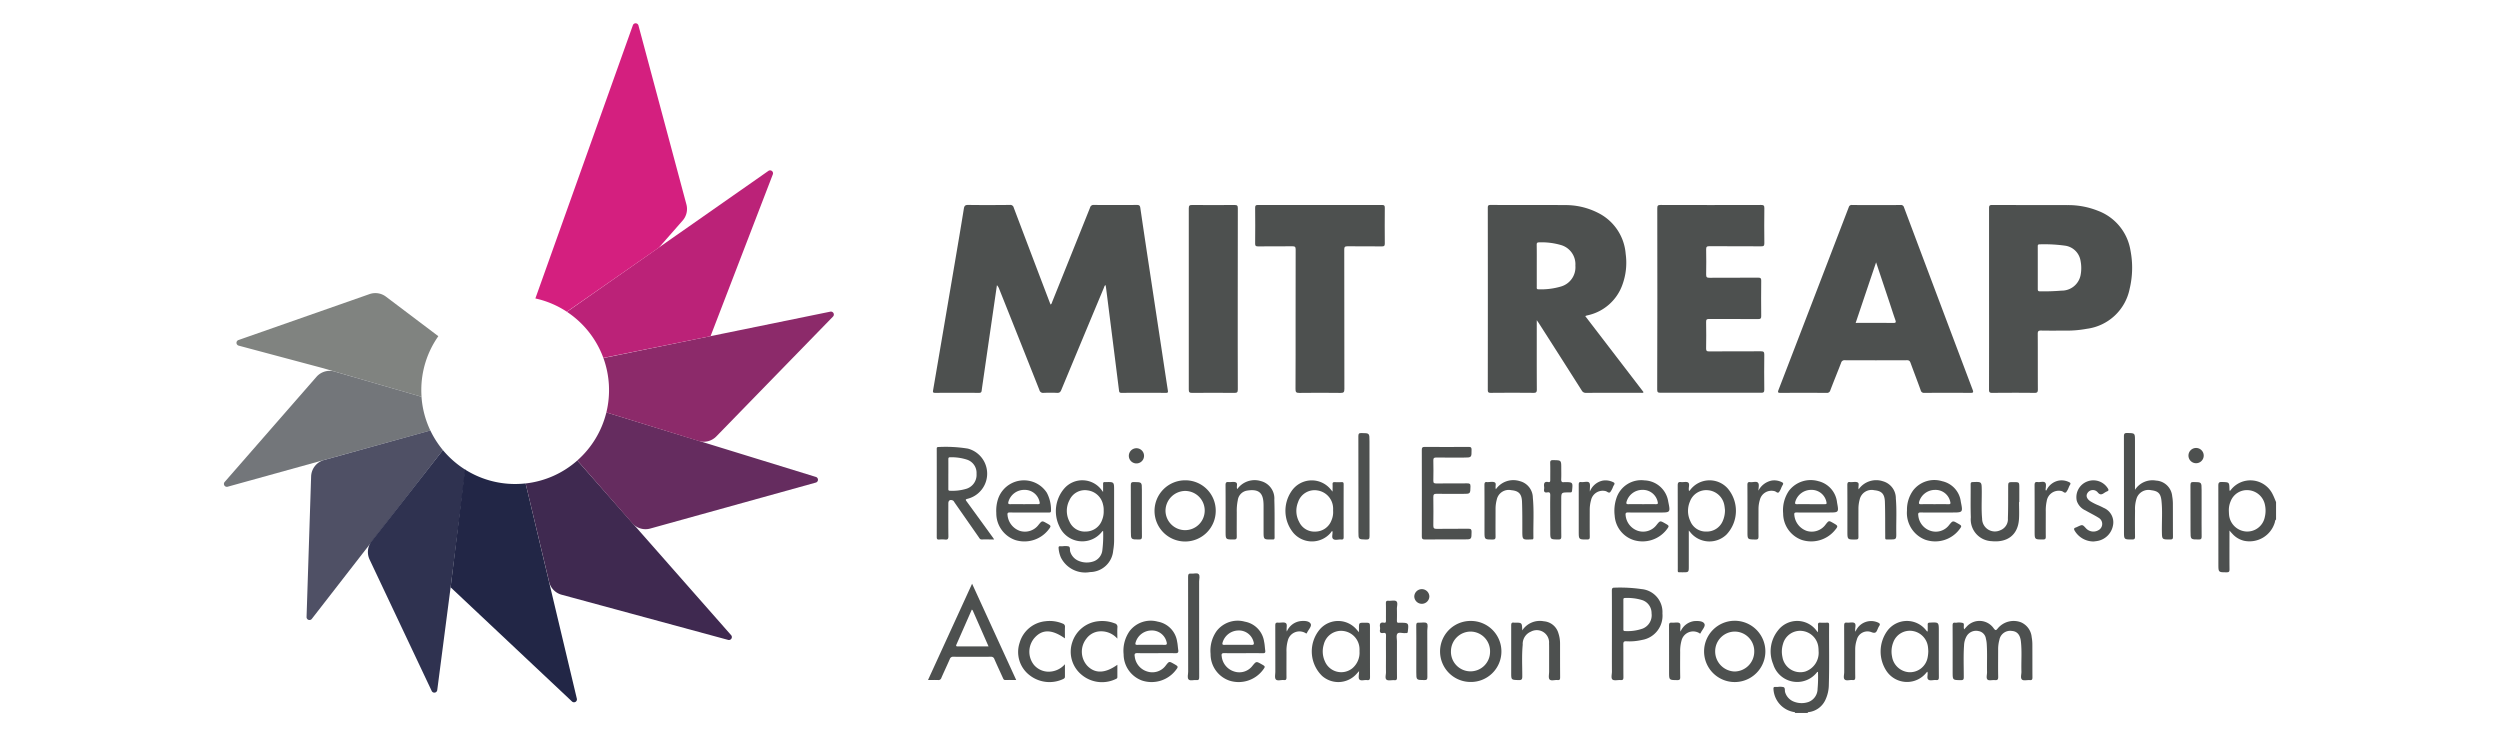<svg id="Capa_1" data-name="Capa 1" xmlns="http://www.w3.org/2000/svg" viewBox="0 0 299.525 88.202"><defs><style>.cls-1{fill:#808380;}.cls-2{fill:#73767a;}.cls-3{fill:#4f5065;}.cls-4{fill:#2f3250;}.cls-5{fill:#222646;}.cls-6{fill:#3f2950;}.cls-7{fill:#652c5f;}.cls-8{fill:#8c2a6a;}.cls-9{fill:#bb2278;}.cls-10{fill:#d41f7f;}.cls-11{fill:#4d504f;}</style></defs><g id="Layer_1" data-name="Layer 1"><path d="M215.012,85.409c.052,0,.074-.025.066-.075h1.489c-.007.052.015.076.067.076Z"/><path class="cls-1" d="M52.516,40.279l-6.274-4.736a2.108,2.108,0,0,0-1.968-.307l-15.71,5.506a.351.351,0,0,0,.026.668L38.76,44.126l11.747,3.413c-.018-.265-.029-.53-.029-.799A11.191,11.191,0,0,1,52.516,40.279Z"/><path class="cls-2" d="M50.501,47.537l-10.41-3.023a2.109,2.109,0,0,0-2.177.637L26.92,57.74a.351.351,0,0,0,.358.573L51.561,51.579A11.187,11.187,0,0,1,50.501,47.537Z"/><path class="cls-3" d="M51.561,51.576l-12.742,3.54A2.108,2.108,0,0,0,37.276,57.08l-.547,16.843a.351.351,0,0,0,.628.227L53.064,53.926A11.251,11.251,0,0,1,51.561,51.576Z"/><path class="cls-4" d="M53.062,53.924,44.525,64.84a2.107,2.107,0,0,0-.245,2.197L51.719,82.78a.351.351,0,0,0,.668-.105l1.601-12.311L55.772,56.29A11.324,11.324,0,0,1,53.062,53.924Z"/><path class="cls-5" d="M69.111,83.705l-6.138-25.787a11.563,11.563,0,0,1-1.252.07,11.201,11.201,0,0,1-6.017-1.744l-1.716,14.12,14.541,13.68a.351.351,0,0,0,.583-.338Z"/><path class="cls-6" d="M87.592,76.094,69.169,55.171a11.204,11.204,0,0,1-6.196,2.751l2.816,11.787a2.11,2.11,0,0,0,1.5,1.545l19.949,5.412a.351.351,0,0,0,.355-.573Z"/><path class="cls-7" d="M97.763,57.145,72.649,49.409a11.245,11.245,0,0,1-3.481,5.758l6.583,7.516a2.11,2.11,0,0,0,2.151.643l19.851-5.511a.352.352,0,0,0,.009-.67Z"/><path class="cls-8" d="M99.479,37.34,72.294,42.897a11.295,11.295,0,0,1,.354,6.52l11.039,3.413a2.111,2.111,0,0,0,2.135-.543L99.801,37.93a.351.351,0,0,0-.322-.59Z"/><path class="cls-9" d="M92.062,20.476,67.924,37.359a11.28,11.28,0,0,1,4.364,5.522l12.843-2.603,7.461-19.388a.351.351,0,0,0-.53-.414Z"/><path class="cls-10" d="M82.239,24.491,76.494,3.05a.351.351,0,0,0-.669-.028L64.143,35.757a11.209,11.209,0,0,1,3.77,1.592L78.95,29.659,81.784,26.43A2.11,2.11,0,0,0,82.239,24.491Z"/><path class="cls-11" d="M272.694,62.245c-.135.088-.114.243-.156.369a3.16,3.16,0,0,1-3.651,2.182,2.712,2.712,0,0,1-1.433-.851c-.096-.096-.182-.202-.341-.382v.528c0,1.375-.007,2.751.005,4.126,0,.263-.06.352-.338.351-.996,0-.996.009-.996-.998q0-4.686-.007-9.372c0-.332.056-.465.431-.452.883.03.884.009.905.898a1.354,1.354,0,0,0,.014.141c.077.034.101-.024.128-.059a2.968,2.968,0,0,1,5.049.527c.149.292.262.603.391.903Zm-5.656-1.032c.007.128.009.257.02.382a2.207,2.207,0,0,0,2.006,2.081,2.14,2.14,0,0,0,2.28-1.719,3.264,3.264,0,0,0,.023-1.451,2.188,2.188,0,0,0-1.969-1.776,2.088,2.088,0,0,0-2.139,1.316,2.688,2.688,0,0,0-.22,1.167Z"/><path class="cls-11" d="M215.012,85.409c.052,0,.074-.025.066-.075h1.489c-.007.052.015.076.067.076Z"/><path class="cls-11" d="M132.45,34.151c-.139.096-.153.232-.201.345q-2.555,6.112-5.096,12.225c-.103.248-.214.361-.497.348-.54-.026-1.082-.024-1.624,0a.444.444,0,0,1-.501-.343q-2.397-6.05-4.812-12.094a1.264,1.264,0,0,0-.277-.464q-.206,1.418-.413,2.836-.638,4.388-1.272,8.775c-.05.344-.101.687-.145,1.032-.023.181-.1.257-.299.256q-2.644-.011-5.289,0c-.246,0-.268-.09-.232-.3q1.297-7.579,2.584-15.16c.374-2.203.75-4.408,1.104-6.615.056-.347.177-.444.532-.439,1.66.023,3.32.017,4.98,0a.413.413,0,0,1,.463.324q2.129,5.635,4.278,11.27c.041.107.084.213.134.338.152-.082.162-.232.211-.352q2.267-5.625,4.522-11.257a.421.421,0,0,1,.471-.321q2.567.018,5.135,0c.275,0,.374.072.414.343q.539,3.682,1.099,7.359.715,4.726,1.433,9.455c.258,1.702.511,3.406.774,5.107.031.191-.019.248-.209.248q-2.683-.008-5.367,0c-.2,0-.255-.072-.279-.265q-.573-4.573-1.153-9.144-.201-1.587-.402-3.175A2.967,2.967,0,0,0,132.45,34.151Z"/><path class="cls-11" d="M184.12,38.36v.478c0,2.612-.007,5.224.008,7.832,0,.329-.096.401-.408.398q-2.548-.023-5.096,0c-.277,0-.371-.054-.371-.356q.014-10.904,0-21.808c0-.262.052-.349.333-.348,2.972.011,5.945-.006,8.918.016a8.555,8.555,0,0,1,3.942.923,5.999,5.999,0,0,1,3.326,4.923,7.674,7.674,0,0,1-.388,3.685,5.694,5.694,0,0,1-4.116,3.662c-.074.019-.15.036-.224.056a.818.818,0,0,0-.112.056l6.982,9.106c-.096.135-.219.076-.321.076q-3.281,0-6.562.009a.538.538,0,0,1-.524-.286q-2.529-3.989-5.077-7.966C184.352,38.691,184.265,38.572,184.12,38.36Zm0-6.516V34.35c0,.146-.05.316.207.312a8.402,8.402,0,0,0,2.7-.337,2.397,2.397,0,0,0,1.719-2.497,2.394,2.394,0,0,0-1.75-2.476,8.245,8.245,0,0,0-2.587-.315c-.242,0-.301.069-.297.303C184.128,30.175,184.12,31.015,184.12,31.845Z"/><path class="cls-11" d="M224.841,24.566c.955,0,1.904.007,2.857-.006a.374.374,0,0,1,.42.282q4.107,10.94,8.231,21.871c.121.322.029.358-.264.356q-2.759-.014-5.519,0a.391.391,0,0,1-.444-.303c-.394-1.099-.816-2.188-1.217-3.284-.079-.215-.168-.325-.43-.323q-3.725.017-7.45,0a.407.407,0,0,0-.442.313c-.426,1.101-.875,2.197-1.295,3.297a.4.4,0,0,1-.449.301q-2.761-.014-5.519,0c-.286,0-.353-.051-.242-.34q4.223-10.957,8.428-21.921a.348.348,0,0,1,.401-.247C222.886,24.571,223.864,24.566,224.841,24.566Zm-.065,6.862c-.839,2.483-1.638,4.857-2.448,7.259,1.546,0,3.024-.01,4.502.007.342,0,.344-.1.247-.372-.253-.713-.478-1.433-.719-2.154-.515-1.542-1.031-3.085-1.583-4.74Z"/><path class="cls-11" d="M238.308,35.8V24.956c0-.271.027-.4.362-.398,3.01.015,6.017,0,9.032.015a9.599,9.599,0,0,1,3.653.681,6.116,6.116,0,0,1,3.898,4.757,10.841,10.841,0,0,1-.1,4.593,6.023,6.023,0,0,1-5.135,4.789,12.996,12.996,0,0,1-2.455.218c-1.004,0-2.006.012-3.01-.007-.311-.006-.414.066-.411.397.015,2.212,0,4.425.015,6.638,0,.325-.057.437-.414.433-1.686-.021-3.371-.017-5.057,0-.31,0-.382-.09-.382-.388Q238.316,41.243,238.308,35.8Zm5.838-3.72v2.508c0,.18-.005.318.253.316a25.3,25.3,0,0,0,2.579-.083,2.3,2.3,0,0,0,2.298-1.859,4.504,4.504,0,0,0-.008-1.726,2.177,2.177,0,0,0-1.823-1.798,18.214,18.214,0,0,0-3.077-.164c-.245,0-.224.14-.224.299q.004,1.25.002,2.507Z"/><path class="cls-11" d="M198.567,35.805q0-5.424-.008-10.846c0-.316.07-.403.395-.402q6.017.018,12.043,0c.286,0,.395.051.39.371-.019,1.402-.016,2.804,0,4.202,0,.296-.065.388-.376.382-2.071-.015-4.143,0-6.215-.016-.309,0-.382.087-.382.382.018,1.003.022,2.006,0,3.01-.009.336.104.394.412.392,1.943-.014,3.886,0,5.826-.014.286,0,.364.072.36.361q-.023,2.122,0,4.245c0,.295-.081.358-.364.356-1.956-.012-3.916,0-5.867-.012-.272,0-.376.043-.371.35.022,1.067.019,2.135,0,3.203,0,.282.09.334.35.332,2.071-.01,4.143,0,6.215-.013.318,0,.409.078.405.4q-.027,2.101,0,4.207c0,.294-.079.363-.366.362q-6.041-.014-12.083,0c-.306,0-.382-.084-.382-.382Q198.574,41.247,198.567,35.805Z"/><path class="cls-11" d="M155.225,38.303q0-4.207.008-8.415c0-.309-.087-.382-.382-.382-1.377.016-2.753,0-4.131.013-.267,0-.344-.063-.342-.337q.023-2.142,0-4.285c0-.269.065-.34.337-.34q7.433.012,14.863,0c.277,0,.338.078.335.344q-.02,2.141,0,4.284c0,.279-.083.336-.346.334-1.376-.013-2.753,0-4.13-.014-.313,0-.382.096-.382.388.009,5.572,0,11.143.015,16.714,0,.369-.083.472-.461.467q-2.47-.034-4.941,0c-.391.006-.455-.117-.453-.478C155.232,43.836,155.225,41.069,155.225,38.303Z"/><path class="cls-11" d="M148.294,35.846c0,3.603-.006,7.205.009,10.807,0,.343-.086.424-.423.42q-2.527-.027-5.056,0c-.33,0-.396-.096-.396-.411q.013-10.845,0-21.69c0-.353.096-.417.428-.413q2.527.024,5.056,0c.331,0,.393.096.392.406C148.289,28.591,148.294,32.219,148.294,35.846Z"/><path class="cls-11" d="M216.566,85.332h-1.489a2.962,2.962,0,0,1-2.6-2.81c0-.175.053-.232.217-.221.102.007.205,0,.308,0a1.799,1.799,0,0,1,.687.024c.221.096.12.41.191.621a1.743,1.743,0,0,0,1.079,1.131,2.527,2.527,0,0,0,1.702.032,1.685,1.685,0,0,0,1.103-1.576,15.668,15.668,0,0,0,.047-2.034c-.055.009-.088.005-.096.017a3.006,3.006,0,0,1-5.269-.936,4.004,4.004,0,0,1,.573-4.044,2.888,2.888,0,0,1,4.622.029c.029.039.066.073.172.191,0-.342.01-.602,0-.86-.011-.203.033-.312.27-.296a6.183,6.183,0,0,0,.81,0c.215-.014.255.079.253.269-.022,2.418.039,4.837-.035,7.258a4.334,4.334,0,0,1-.389,1.679A2.547,2.547,0,0,1,216.566,85.332Zm1.317-7.347a3.014,3.014,0,0,0-.017-.36,2.203,2.203,0,0,0-1.895-2.026,2.117,2.117,0,0,0-2.349,1.556,3.038,3.038,0,0,0-.068,1.559,2.169,2.169,0,0,0,2.734,1.743A2.365,2.365,0,0,0,217.883,77.985Z"/><path class="cls-11" d="M132.161,58.945c0-.382.007-.669,0-.961-.006-.164.045-.245.217-.224a.513.513,0,0,0,.076,0c1.027-.027,1.028-.027,1.027.992v5.826a7.273,7.273,0,0,1-.109,1.382,2.81,2.81,0,0,1-2.763,2.579,3.257,3.257,0,0,1-3.507-1.752,3.435,3.435,0,0,1-.272-1.117c-.014-.165.041-.241.213-.226.102.008.205,0,.308,0a1.821,1.821,0,0,1,.687.023c.225.096.112.409.183.62a1.745,1.745,0,0,0,.93,1.076,2.504,2.504,0,0,0,1.953.064,1.597,1.597,0,0,0,.972-1.337,14.221,14.221,0,0,0,.089-2.266c-.055.015-.086.014-.096.028a2.996,2.996,0,0,1-5.157-.609,4.163,4.163,0,0,1,.593-4.511A2.87,2.87,0,0,1,132,58.731Zm.072,2.238a2.497,2.497,0,0,0-.081-.74,2.169,2.169,0,0,0-1.866-1.694,2.023,2.023,0,0,0-2.147,1.162,2.759,2.759,0,0,0-.018,2.556,1.994,1.994,0,0,0,1.973,1.217,2.072,2.072,0,0,0,1.96-1.422A2.622,2.622,0,0,0,132.232,61.182Z"/><path class="cls-11" d="M119.105,64.633c-.538,0-1.011-.01-1.483,0-.221.006-.277-.162-.367-.286L114.39,60.24c-.072-.103-.117-.234-.247-.286-.324-.127-.523.011-.523.364,0,1.311-.011,2.623.009,3.934,0,.33-.096.427-.41.391a3.361,3.361,0,0,0-.693,0c-.251.024-.295-.083-.295-.308q.01-5.246,0-10.492c0-.139-.032-.286.198-.286a16.587,16.587,0,0,1,3.534.191,3.104,3.104,0,0,1-.017,6.006c-.345.075-.243.169-.11.35q1.555,2.134,3.103,4.273A2.008,2.008,0,0,1,119.105,64.633Zm-5.485-7.85V58.52c0,.142-.026.28.202.277a5.752,5.752,0,0,0,2.015-.254,1.743,1.743,0,0,0,1.162-1.776,1.669,1.669,0,0,0-1.146-1.696,6.03,6.03,0,0,0-2.011-.286c-.211-.008-.222.106-.221.265.004.574.001,1.153.001,1.732Z"/><path class="cls-11" d="M111.184,81.473l5.282-11.538c1.774,3.872,3.521,7.686,5.286,11.538-.464,0-.875-.013-1.284,0-.21.01-.254-.124-.318-.266-.339-.748-.689-1.492-1.015-2.245a.397.397,0,0,0-.429-.276q-2.239.015-4.478,0a.4.4,0,0,0-.432.279c-.329.753-.682,1.495-1.01,2.248a.359.359,0,0,1-.398.262C112.009,81.459,111.627,81.473,111.184,81.473Zm7.252-4.029c-.651-1.483-1.274-2.904-1.9-4.322-.013-.03-.054-.049-.102-.09q-.927,2.111-1.846,4.196c-.083.191,0,.218.162.218C115.959,77.444,117.167,77.445,118.436,77.445Z"/><path class="cls-11" d="M235.33,75.402c.105-.115.179-.199.256-.28a2.069,2.069,0,0,1,3.28.161c.215.286.286.256.492,0a2.47,2.47,0,0,1,2.762-.73,2.141,2.141,0,0,1,1.296,1.785,4.864,4.864,0,0,1,.081.882c.009,1.312,0,2.624.01,3.937,0,.242-.049.349-.313.326-.318-.028-.742.102-.932-.058-.224-.191-.066-.626-.075-.955-.037-1.207.072-2.419-.064-3.623-.089-.797-.453-1.203-1.069-1.253a1.32,1.32,0,0,0-1.51,1.073,4.286,4.286,0,0,0-.146,1.221c0,1.068-.017,2.135.005,3.203.007.332-.096.424-.411.392-.292-.031-.689.096-.86-.057-.202-.179-.058-.583-.065-.888-.022-1.132.036-2.264-.037-3.395a3.259,3.259,0,0,0-.096-.608,1.072,1.072,0,0,0-.903-.929,1.307,1.307,0,0,0-1.4.598,2.38,2.38,0,0,0-.316,1.1c-.09,1.272-.032,2.546-.035,3.82,0,.287-.063.369-.359.364-.974-.013-.975,0-.975-.979,0-1.852.006-3.705-.006-5.558,0-.263.058-.39.337-.343a.769.769,0,0,0,.116,0,1.84,1.84,0,0,1,.796.036C235.398,74.755,235.202,75.114,235.33,75.402Z"/><path class="cls-11" d="M170.353,59.065c0-1.724.005-3.448-.006-5.171,0-.264.063-.351.34-.349q2.643.019,5.286,0c.243,0,.334.051.335.317.006.961.017.961-.955.961-1.093,0-2.186.008-3.28-.007-.267,0-.35.07-.345.342q.026,1.215,0,2.431c-.007.286.096.336.354.334,1.234-.012,2.469,0,3.704-.011.286,0,.4.043.393.368-.021.89,0,.89-.906.89-1.051,0-2.11.013-3.164-.008-.318-.006-.382.102-.382.394q.023,1.698,0,3.395c0,.311.067.418.398.413,1.273-.02,2.547,0,3.82-.015.292,0,.37.082.366.37-.01.909,0,.909-.893.909-1.57,0-3.139-.009-4.708.008-.295,0-.363-.081-.361-.365C170.359,62.537,170.353,60.8,170.353,59.065Z"/><path class="cls-11" d="M202.335,63.561v4.262c0,.744,0,.744-.744.744h-.077c-.561-.007-.498.071-.498-.486q0-4.96-.009-9.92c0-.312.061-.444.395-.404.286.034.669-.086.86.059.206.158.045.553.073.843l.014.142c.096.02.117-.057.152-.096a2.91,2.91,0,0,1,4.489-.191,4.139,4.139,0,0,1-.148,5.54,2.941,2.941,0,0,1-4.264-.206C202.524,63.774,202.465,63.709,202.335,63.561Zm4.334-2.472c-.02-.145-.037-.376-.084-.602a2.182,2.182,0,0,0-1.986-1.756,2.075,2.075,0,0,0-2.123,1.345,2.856,2.856,0,0,0,.04,2.356,1.989,1.989,0,0,0,1.91,1.253,2.064,2.064,0,0,0,1.968-1.242A3.196,3.196,0,0,0,206.669,61.089Z"/><path class="cls-11" d="M193.123,75.943c0-1.719.007-3.446-.007-5.169,0-.286.064-.377.361-.368a18.092,18.092,0,0,1,3.19.172,2.763,2.763,0,0,1,2.509,2.922,2.942,2.942,0,0,1-2.452,3.172,6.565,6.565,0,0,1-1.877.16c-.302-.017-.36.089-.357.368.014,1.311,0,2.624.012,3.935,0,.264-.058.368-.336.344-.331-.029-.764.104-.972-.062s-.067-.627-.069-.955C193.117,78.953,193.123,77.448,193.123,75.943Zm1.374-2.318v1.695c0,.137-.035.286.196.286a5.394,5.394,0,0,0,2.119-.296,1.719,1.719,0,0,0,1.061-1.829,1.63,1.63,0,0,0-1.161-1.595,6.098,6.098,0,0,0-2.015-.242c-.223,0-.201.143-.201.287Z"/><path class="cls-11" d="M255.794,58.685a2.483,2.483,0,0,1,2.526-1.106,2.055,2.055,0,0,1,1.932,1.88,5.196,5.196,0,0,1,.08.842c.009,1.337,0,2.674.011,4.011,0,.251-.065.323-.32.324-1.004,0-.992.011-1.007-.986-.017-1.233.083-2.47-.055-3.699-.096-.837-.412-1.121-1.227-1.219a1.503,1.503,0,0,0-1.726.915,4.105,4.105,0,0,0-.209,1.519q-.022,1.563,0,3.125c0,.267-.068.347-.341.345-.984,0-.984.006-.984-.969q0-5.69-.007-11.381c0-.314.066-.414.395-.407.929.021.93,0,.93.943Z"/><path class="cls-11" d="M230.958,75.64c0-.266.009-.532,0-.798-.008-.181.054-.236.241-.245,1.091-.055,1.091-.061,1.091,1.018,0,1.84-.006,3.68.006,5.519,0,.267-.066.372-.341.343-.317-.035-.721.128-.932-.063s0-.605-.1-.935a.5.5,0,0,0-.096.074,2.963,2.963,0,0,1-4.791-.137,4.225,4.225,0,0,1,.085-4.838,2.92,2.92,0,0,1,4.64-.069l.119.144Zm.071,2.372c-.011-.142-.016-.297-.033-.45a2.199,2.199,0,0,0-1.798-1.956,2.109,2.109,0,0,0-2.37,1.366,2.983,2.983,0,0,0-.145,1.669,2.213,2.213,0,0,0,2.036,1.896,2.154,2.154,0,0,0,2.227-1.747A4.413,4.413,0,0,0,231.029,78.012Z"/><path class="cls-11" d="M162.817,75.745v-.47c0-.668,0-.668.692-.668.626,0,.626,0,.626.62,0,1.956,0,3.916.006,5.867,0,.28-.039.436-.367.388-.311-.047-.733.139-.914-.087-.148-.185-.03-.585-.03-.99-.146.161-.229.248-.307.339a2.928,2.928,0,0,1-4.122.237,4.102,4.102,0,0,1-.242-5.614,2.905,2.905,0,0,1,4.438.131C162.648,75.552,162.698,75.609,162.817,75.745Zm.066,2.299c0-.102.007-.205,0-.307a2.214,2.214,0,0,0-1.91-2.136A2.132,2.132,0,0,0,158.6,77.223a2.855,2.855,0,0,0,.128,1.994,2.124,2.124,0,0,0,3.277.866,2.44,2.44,0,0,0,.878-2.04Z"/><path class="cls-11" d="M159.656,58.903c0-.353.013-.618,0-.88-.012-.208.068-.269.266-.26a7.167,7.167,0,0,0,.811,0c.216-.013.251.084.25.272q-.007,3.165,0,6.33c0,.228-.082.292-.292.273-.331-.03-.747.135-.969-.068s-.02-.61-.082-.931c-.139.012-.167.144-.236.223a2.94,2.94,0,0,1-4.449-.022,4.157,4.157,0,0,1-.248-4.951,2.925,2.925,0,0,1,4.775-.191C159.52,58.739,159.559,58.783,159.656,58.903Zm.063,2.284c0-.116.008-.232,0-.347a2.2,2.2,0,0,0-1.84-2.074,2.08,2.08,0,0,0-2.363,1.412,2.77,2.77,0,0,0,.133,2.347,2.009,2.009,0,0,0,1.93,1.165,2.071,2.071,0,0,0,1.955-1.374,2.447,2.447,0,0,0,.185-1.133Z"/><path class="cls-11" d="M148.947,78.257c-.746,0-1.492.013-2.237-.007-.295-.009-.394.074-.339.367a2.13,2.13,0,0,0,1.461,1.823,1.98,1.98,0,0,0,2.244-.693c.437-.527.445-.52,1.051-.178.498.281.498.281.155.735a3.639,3.639,0,0,1-3.971,1.247,3.345,3.345,0,0,1-2.271-3.204,4.062,4.062,0,0,1,.719-2.736,3.187,3.187,0,0,1,3.386-1.129,2.84,2.84,0,0,1,2.308,2.399c.08.349.085.713.137,1.069.033.235-.044.317-.286.312C150.516,78.249,149.731,78.257,148.947,78.257Zm-.63-1c.539,0,1.077-.014,1.615.006.311.011.333-.108.258-.364a1.81,1.81,0,0,0-1.863-1.36,2.002,2.002,0,0,0-1.857,1.469c-.045.191,0,.254.191.252.554-.008,1.105-.003,1.656-.003Z"/><path class="cls-11" d="M138.566,78.257c-.758,0-1.518.018-2.275-.009-.338-.011-.394.117-.338.402A2.118,2.118,0,0,0,137.44,80.45a1.995,1.995,0,0,0,2.259-.757c.382-.477.382-.47.932-.161.582.331.582.331.16.86a3.659,3.659,0,0,1-3.973,1.14,3.354,3.354,0,0,1-2.197-3.142,4.101,4.101,0,0,1,.714-2.775A3.187,3.187,0,0,1,138.72,74.48a2.84,2.84,0,0,1,2.312,2.396c.074.323.081.662.133.991.046.286-.033.407-.357.396C140.059,78.24,139.312,78.257,138.566,78.257Zm-.655-1c.525,0,1.051-.016,1.576.006.329.014.358-.104.273-.382a1.803,1.803,0,0,0-1.837-1.343,1.987,1.987,0,0,0-1.869,1.45c-.057.211-.011.275.203.271.551-.008,1.102-.002,1.654-.002Z"/><path class="cls-11" d="M217.562,61.405c-.772,0-1.543.008-2.315-.005-.248,0-.3.07-.268.312a2.224,2.224,0,0,0,1.482,1.894,2.052,2.052,0,0,0,2.287-.791c.365-.451.365-.451.85-.176.669.382.669.382.16.983a3.679,3.679,0,0,1-3.898,1.063,3.375,3.375,0,0,1-2.221-3.173,4.134,4.134,0,0,1,.694-2.711,3.284,3.284,0,0,1,3.519-1.154,2.937,2.937,0,0,1,2.245,2.56c.224,1.193.207,1.196-.992,1.196Zm-.611-1h1.656c.184,0,.278-.006.22-.25a1.804,1.804,0,0,0-1.823-1.462,1.973,1.973,0,0,0-1.915,1.44c-.045.191-.023.279.205.274.552-.01,1.105-.002,1.657-.002Z"/><path class="cls-11" d="M123.276,61.404c-.758,0-1.518.011-2.276-.006-.269-.006-.319.081-.286.332A2.217,2.217,0,0,0,122.172,63.6a2.043,2.043,0,0,0,2.269-.736c.406-.49.406-.49.967-.174s.565.319.168.827a3.667,3.667,0,0,1-3.926,1.189,3.39,3.39,0,0,1-2.283-3.247,4.533,4.533,0,0,1,.208-1.673,3.272,3.272,0,0,1,5.84-.76,4.349,4.349,0,0,1,.506,2.151c0,.243-.127.229-.286.229C124.845,61.403,124.06,61.404,123.276,61.404Zm-.578-.999c.539,0,1.078-.006,1.617,0,.206,0,.303-.014.236-.273a1.803,1.803,0,0,0-1.803-1.44,1.964,1.964,0,0,0-1.929,1.421c-.055.211-.02.3.224.293C121.594,60.395,122.146,60.405,122.698,60.405Z"/><path class="cls-11" d="M197.347,61.404c-.758,0-1.518.013-2.275-.006-.292-.008-.337.096-.305.356a2.173,2.173,0,0,0,1.479,1.848,2.025,2.025,0,0,0,2.239-.725c.41-.51.417-.504.994-.178.542.307.542.307.158.804a3.649,3.649,0,0,1-3.84,1.224,3.288,3.288,0,0,1-2.342-2.944,4.757,4.757,0,0,1,.207-2.092,3.124,3.124,0,0,1,3.366-2.137,2.981,2.981,0,0,1,2.842,2.535c.271,1.316.271,1.316-1.051,1.316Zm-.614-.999c.552,0,1.104-.005,1.656,0,.191,0,.277-.022.223-.255a1.81,1.81,0,0,0-1.829-1.458,1.967,1.967,0,0,0-1.91,1.44c-.046.191-.016.279.21.274.546-.01,1.097-.002,1.65-.002Z"/><path class="cls-11" d="M232.411,61.404c-.758,0-1.518.013-2.275-.006-.286-.008-.35.089-.307.353a2.133,2.133,0,0,0,1.44,1.837,2.001,2.001,0,0,0,2.274-.71c.421-.504.421-.504.994-.18.545.308.545.308.162.803a3.639,3.639,0,0,1-4.063,1.153,3.438,3.438,0,0,1-2.16-3.486,3.931,3.931,0,0,1,.746-2.423,3.207,3.207,0,0,1,3.467-1.092,2.861,2.861,0,0,1,2.238,2.47c.261,1.277.245,1.28-1.05,1.28Zm-.645-.999c.552,0,1.104-.011,1.655.006.254.007.304-.059.235-.307a1.795,1.795,0,0,0-1.824-1.409,1.977,1.977,0,0,0-1.897,1.414c-.073.258.014.307.253.3C230.714,60.395,231.24,60.405,231.766,60.405Z"/><path class="cls-11" d="M142,57.546a3.629,3.629,0,0,1,3.656,3.602q0,.04,0,.081a3.666,3.666,0,1,1-3.704-3.683Zm-2.361,3.642a2.349,2.349,0,1,0,2.343-2.369A2.388,2.388,0,0,0,139.639,61.187Z"/><path class="cls-11" d="M204.166,78.051a3.671,3.671,0,0,1,7.343-.011,3.671,3.671,0,0,1-7.343.011Zm3.692-2.381a2.361,2.361,0,0,0-2.363,2.343,2.408,2.408,0,0,0,2.322,2.439,2.383,2.383,0,0,0,2.359-2.36A2.348,2.348,0,0,0,207.858,75.67Z"/><path class="cls-11" d="M176.15,81.706a3.656,3.656,0,0,1-.036-7.311q.04,0,.08,0a3.656,3.656,0,1,1-.044,7.311Zm.068-6.036a2.362,2.362,0,0,0-2.378,2.328,2.343,2.343,0,1,0,4.684.067A2.352,2.352,0,0,0,176.218,75.67Z"/><path class="cls-11" d="M148.235,58.602a2.548,2.548,0,0,1,2.838-.96,2.15,2.15,0,0,1,1.605,2.234c.051,1.503.02,3.007.032,4.512,0,.18-.052.268-.241.243a.714.714,0,0,0-.077,0c-1.004.019-1.004.019-1.004-.98V60.68c0-.116,0-.231-.006-.347-.047-1.286-.573-1.799-2.035-1.542a1.337,1.337,0,0,0-1.051,1.157,6.307,6.307,0,0,0-.119,1.417c0,.977-.011,1.954,0,2.931,0,.276-.084.341-.349.34-.988,0-.988.005-.988-.968,0-1.851.007-3.702-.008-5.553,0-.286.076-.388.366-.36s.635-.077.873.041C148.347,57.928,148.092,58.314,148.235,58.602Z"/><path class="cls-11" d="M222.683,58.627a2.563,2.563,0,0,1,2.913-.966,2.116,2.116,0,0,1,1.545,2.077c.118,1.361.033,2.726.052,4.089.011.804,0,.809-.798.803-.59-.005-.522.102-.527-.534-.011-1.325.007-2.65-.038-3.974-.033-.949-.398-1.307-1.265-1.388a1.469,1.469,0,0,0-1.76,1.127,4.158,4.158,0,0,0-.145,1.105c0,1.119-.009,2.24,0,3.358,0,.225-.044.31-.294.313-1.03.014-1.03.024-1.03-1.001,0-1.84.007-3.68-.007-5.519,0-.287.066-.411.358-.356a.526.526,0,0,0,.077,0c.281.009.625-.078.825.053S222.604,58.315,222.683,58.627Z"/><path class="cls-11" d="M179.221,58.616a2.549,2.549,0,0,1,2.837-.979,2.073,2.073,0,0,1,1.592,1.997c.154,1.59.036,3.188.069,4.783,0,.14-.041.224-.197.211a.695.695,0,0,0-.076,0c-1.056.047-1.05.047-1.057-1.01,0-1.171.009-2.343-.037-3.512-.036-.94-.406-1.298-1.277-1.376a1.466,1.466,0,0,0-1.75,1.146,4.188,4.188,0,0,0-.142,1.105c0,1.107-.012,2.214,0,3.32,0,.279-.084.339-.348.338-.978,0-.978.005-.978-.976,0-1.853.006-3.706-.006-5.558,0-.259.051-.393.332-.343a.271.271,0,0,0,.038,0c.296,0,.647-.088.872.039S179.104,58.319,179.221,58.616Z"/><path class="cls-11" d="M182.379,75.529a2.52,2.52,0,0,1,2.579-1.094,1.967,1.967,0,0,1,1.748,1.413,3.89,3.89,0,0,1,.204,1.25c0,1.35,0,2.701.009,4.052,0,.236-.038.359-.309.327-.327-.04-.764.14-.955-.076-.161-.184-.054-.611-.055-.93V77.615c0-.167,0-.335-.009-.502a1.478,1.478,0,0,0-2.182-1.433,1.594,1.594,0,0,0-.972,1.57c-.125,1.258-.049,2.519-.052,3.78,0,.329-.052.465-.429.452-.899-.032-.9-.01-.9-.901V74.946c0-.257.048-.396.332-.347a.676.676,0,0,0,.116,0C182.352,74.601,182.352,74.601,182.379,75.529Z"/><path class="cls-11" d="M241.901,60.154c0,.681.036,1.364-.007,2.042-.123,1.937-1.437,2.83-3.286,2.641a2.605,2.605,0,0,1-2.483-2.85c-.047-1.323-.01-2.647-.021-3.972,0-.208.075-.251.268-.259,1.061-.04,1.051-.045,1.063,1.002.011,1.13-.062,2.264.043,3.391a1.53,1.53,0,0,0,2.179,1.381,1.416,1.416,0,0,0,.909-1.433c.044-1.233.029-2.467.034-3.701,0-.633,0-.633.621-.633.712,0,.712,0,.712.696v1.694Z"/><path class="cls-11" d="M127.589,76.484c-1.556-1.091-2.696-1.11-3.621-.085a2.533,2.533,0,0,0-.096,3.255,2.312,2.312,0,0,0,1.835.821A2.605,2.605,0,0,0,127.59,79.58v1.496c0,.163-.096.218-.212.28a3.866,3.866,0,0,1-4.063-.49,3.499,3.499,0,0,1-1.152-3.857,3.579,3.579,0,0,1,3.096-2.579,4.023,4.023,0,0,1,2.074.287.369.369,0,0,1,.261.406C127.575,75.564,127.589,75.999,127.589,76.484Z"/><path class="cls-11" d="M162.752,58.27c0-2.006.006-4.011-.007-6.017,0-.286.065-.371.361-.368.972.01.972,0,.972.982q0,5.673.008,11.347c0,.328-.063.44-.418.429-.916-.027-.916-.008-.916-.927Z"/><path class="cls-11" d="M133.872,79.645v1.476c0,.151-.103.198-.209.241a3.801,3.801,0,0,1-4.062-.507,3.571,3.571,0,0,1-1.134-3.902A3.658,3.658,0,0,1,131.581,74.43a4.145,4.145,0,0,1,1.966.253.424.424,0,0,1,.332.478c-.029.419-.008.842-.008,1.355a2.582,2.582,0,0,0-2.419-.835,2.16,2.16,0,0,0-1.297.844A2.511,2.511,0,0,0,130.28,79.78C131.204,80.728,132.413,80.691,133.872,79.645Z"/><path class="cls-11" d="M250.856,64.875a2.633,2.633,0,0,1-2.28-1.276c-.114-.191-.126-.323.119-.397a2.088,2.088,0,0,0,.246-.109c.559-.255.559-.255.97.191a1.206,1.206,0,0,0,1.508.236.847.847,0,0,0,.048-1.465c-.52-.33-1.079-.594-1.612-.904a1.891,1.891,0,0,1-1.032-1.137,2.006,2.006,0,0,1,1.253-2.329,2.039,2.039,0,0,1,2.483.86c.096.168.073.248-.096.32a1.844,1.844,0,0,0-.339.183c-.286.199-.517.298-.809-.073a.753.753,0,0,0-1.18.048c-.257.343-.143.728.31,1.034a6.397,6.397,0,0,0,.996.5c.2.09.398.181.589.286a1.872,1.872,0,0,1,1.127,2.112,2.312,2.312,0,0,1-1.719,1.829C251.234,64.832,251.028,64.85,250.856,64.875Z"/><path class="cls-11" d="M143.668,75.121q0,3.008.007,6.017c0,.268-.061.372-.337.339-.315-.037-.73.133-.926-.065s-.057-.61-.058-.928q0-5.689-.009-11.378c0-.298.067-.417.376-.382s.699-.127.889.064.056.585.057.889C143.671,71.495,143.668,73.308,143.668,75.121Z"/><path class="cls-11" d="M185.73,61.789c0-.81-.01-1.624.007-2.43.006-.276-.05-.422-.354-.366-.338.063-.432-.102-.382-.408a1.055,1.055,0,0,0,0-.269c-.045-.382.009-.661.507-.56.235.049.229-.128.228-.286,0-.656.011-1.312-.007-1.968-.008-.271.042-.382.35-.373.976.014.976,0,.976.979,0,.425.015.85-.006,1.273-.014.287.049.446.37.382a.163.163,0,0,1,.038,0c.995,0,.997.01.891,1.023-.017.171-.082.225-.239.211-.051-.005-.103,0-.155,0-.901,0-.901,0-.901.886,0,1.466-.009,2.932.007,4.393,0,.296-.085.363-.368.359-.955-.01-.955,0-.955-.955Z"/><path class="cls-11" d="M166.053,78.653c0-.836-.011-1.671.006-2.506.006-.259-.076-.353-.323-.31-.312.054-.456-.055-.401-.382a1.139,1.139,0,0,0,0-.346c-.055-.382.054-.585.477-.503.225.044.242-.096.241-.272-.008-.681.01-1.363-.01-2.044-.007-.258.075-.333.323-.313.318.026.733-.096.931.062.213.169.057.601.066.917.013.462.011.925,0,1.388,0,.191.035.299.25.266a1.051,1.051,0,0,1,.155,0c.997,0,1.023.034.902,1.051-.015.121-.038.197-.176.191a1.052,1.052,0,0,0-.155,0c-.315.027-.746-.145-.916.071-.159.201-.054.613-.055.932,0,1.439-.007,2.879.005,4.318,0,.249-.06.342-.317.32-.318-.027-.731.096-.933-.059-.218-.169-.062-.6-.069-.915C166.043,79.887,166.053,79.27,166.053,78.653Z"/><path class="cls-11" d="M154.176,75.662a2.059,2.059,0,0,1,1.664-1.251c.448-.044,1.012-.024,1.195.332.151.296-.287.714-.447,1.082-.066.145-.146.029-.215,0a1.432,1.432,0,0,0-2.079.918,4.441,4.441,0,0,0-.16,1.371c0,1.015-.009,2.03,0,3.045,0,.251-.066.35-.323.319-.327-.039-.764.142-.955-.08-.161-.191-.058-.611-.059-.93q0-2.756-.006-5.512c0-.248.032-.382.327-.357.318.03.728-.096.936.06C154.282,74.825,154.078,75.261,154.176,75.662Z"/><path class="cls-11" d="M245.18,58.755a2.046,2.046,0,0,1,1.517-1.182,2.006,2.006,0,0,1,1.197.191c.16.073.222.158.114.322a2.755,2.755,0,0,0-.139.274,2.161,2.161,0,0,1-.322.607c-.191.182-.361-.109-.565-.136a1.456,1.456,0,0,0-1.765,1.209,5.194,5.194,0,0,0-.112,1.263c0,1.003-.009,2.006,0,3.008,0,.253-.072.323-.327.324-1.009,0-1.009.012-1.009-.984,0-1.838.006-3.676-.007-5.514,0-.295.065-.428.382-.382s.729-.144.909.096c.146.191.03.585.03.887Z"/><path class="cls-11" d="M201.344,75.673a2.075,2.075,0,0,1,1.676-1.263h.038c.434-.024.995-.007,1.154.341.139.301-.286.717-.455,1.083-.069.146-.149.02-.216-.01a1.435,1.435,0,0,0-2.078.926,4.592,4.592,0,0,0-.162,1.373c-.005,1.002-.014,2.006.006,3.006.007.297-.085.359-.367.355-.968-.011-.968,0-.968-.983q0-2.776-.006-5.552c0-.26.053-.374.335-.348.318.03.731-.096.933.064S201.251,75.265,201.344,75.673Z"/><path class="cls-11" d="M190.481,58.894a2.123,2.123,0,0,1,1.54-1.312,2.08,2.08,0,0,1,1.242.181c.191.081.218.183.109.348a1.734,1.734,0,0,0-.108.203,2.41,2.41,0,0,1-.34.643c-.191.186-.382-.103-.603-.127a1.431,1.431,0,0,0-1.698,1.098,4.345,4.345,0,0,0-.157,1.221c0,1.051-.009,2.11.006,3.165,0,.253-.069.322-.322.323-1.002,0-1.002.01-1.002-.988V58.09c0-.225.02-.368.303-.333.328.04.773-.14.955.074C190.567,58.027,190.461,58.458,190.481,58.894Z"/><path class="cls-11" d="M222.303,75.692a2.011,2.011,0,0,1,2.668-1.12c.236.101.341.203.168.443a1.775,1.775,0,0,0-.156.309c-.154.34-.215.643-.786.406a1.315,1.315,0,0,0-1.734.921,3.582,3.582,0,0,0-.191,1.212c0,1.093-.01,2.186.006,3.28,0,.274-.074.366-.343.333-.315-.037-.722.134-.926-.068-.186-.184-.053-.586-.053-.892q0-2.776-.009-5.555c0-.278.051-.397.353-.365s.699-.096.898.058c.215.163.042.573.073.879A1.375,1.375,0,0,0,222.303,75.692Z"/><path class="cls-11" d="M210.677,58.784a2.303,2.303,0,0,1,1.598-1.21,2.021,2.021,0,0,1,1.198.191c.191.083.208.191.104.354a3.439,3.439,0,0,0-.156.308,1.924,1.924,0,0,1-.286.54c-.184.174-.35-.096-.542-.125a1.431,1.431,0,0,0-1.749,1.066,3.67,3.67,0,0,0-.157,1.063c0,1.092-.01,2.184,0,3.276,0,.287-.041.401-.368.395-.955-.019-.955,0-.955-.955,0-1.863.006-3.725-.007-5.588,0-.272.071-.372.341-.335.323.045.764-.152.944.096C210.798,58.057,210.677,58.466,210.677,58.784Z"/><path class="cls-11" d="M263.774,61.164c0,1.042-.009,2.084.006,3.126,0,.265-.065.349-.34.347-.994,0-.994.007-.994-1.001,0-1.84.006-3.679-.007-5.518,0-.286.07-.369.362-.366.973.011.973,0,.973.981Z"/><path class="cls-11" d="M169.688,77.995c0-1.028.009-2.054-.006-3.082,0-.258.075-.334.324-.314.317.026.73-.096.929.064s.066.6.067.915c.008,1.849,0,3.699.011,5.547,0,.296-.081.359-.363.355-.963-.011-.963,0-.963-.943Z"/><path class="cls-11" d="M136.809,61.167c0,1.041-.008,2.082.006,3.123,0,.266-.067.348-.34.347-.986,0-.986.008-.986-.968,0-1.851.007-3.702-.007-5.553,0-.287.072-.366.362-.363.965.011.965,0,.965.947Z"/><path class="cls-11" d="M135.246,54.595a.911.911,0,1,1,.893.929.911.911,0,0,1-.893-.929Z"/><path class="cls-11" d="M264.027,54.614a.914.914,0,1,1,0-.059Q264.028,54.584,264.027,54.614Z"/><path class="cls-11" d="M171.252,71.448a.904.904,0,0,1-1.807.032h0a.904.904,0,0,1,1.807-.032Z"/></g></svg>